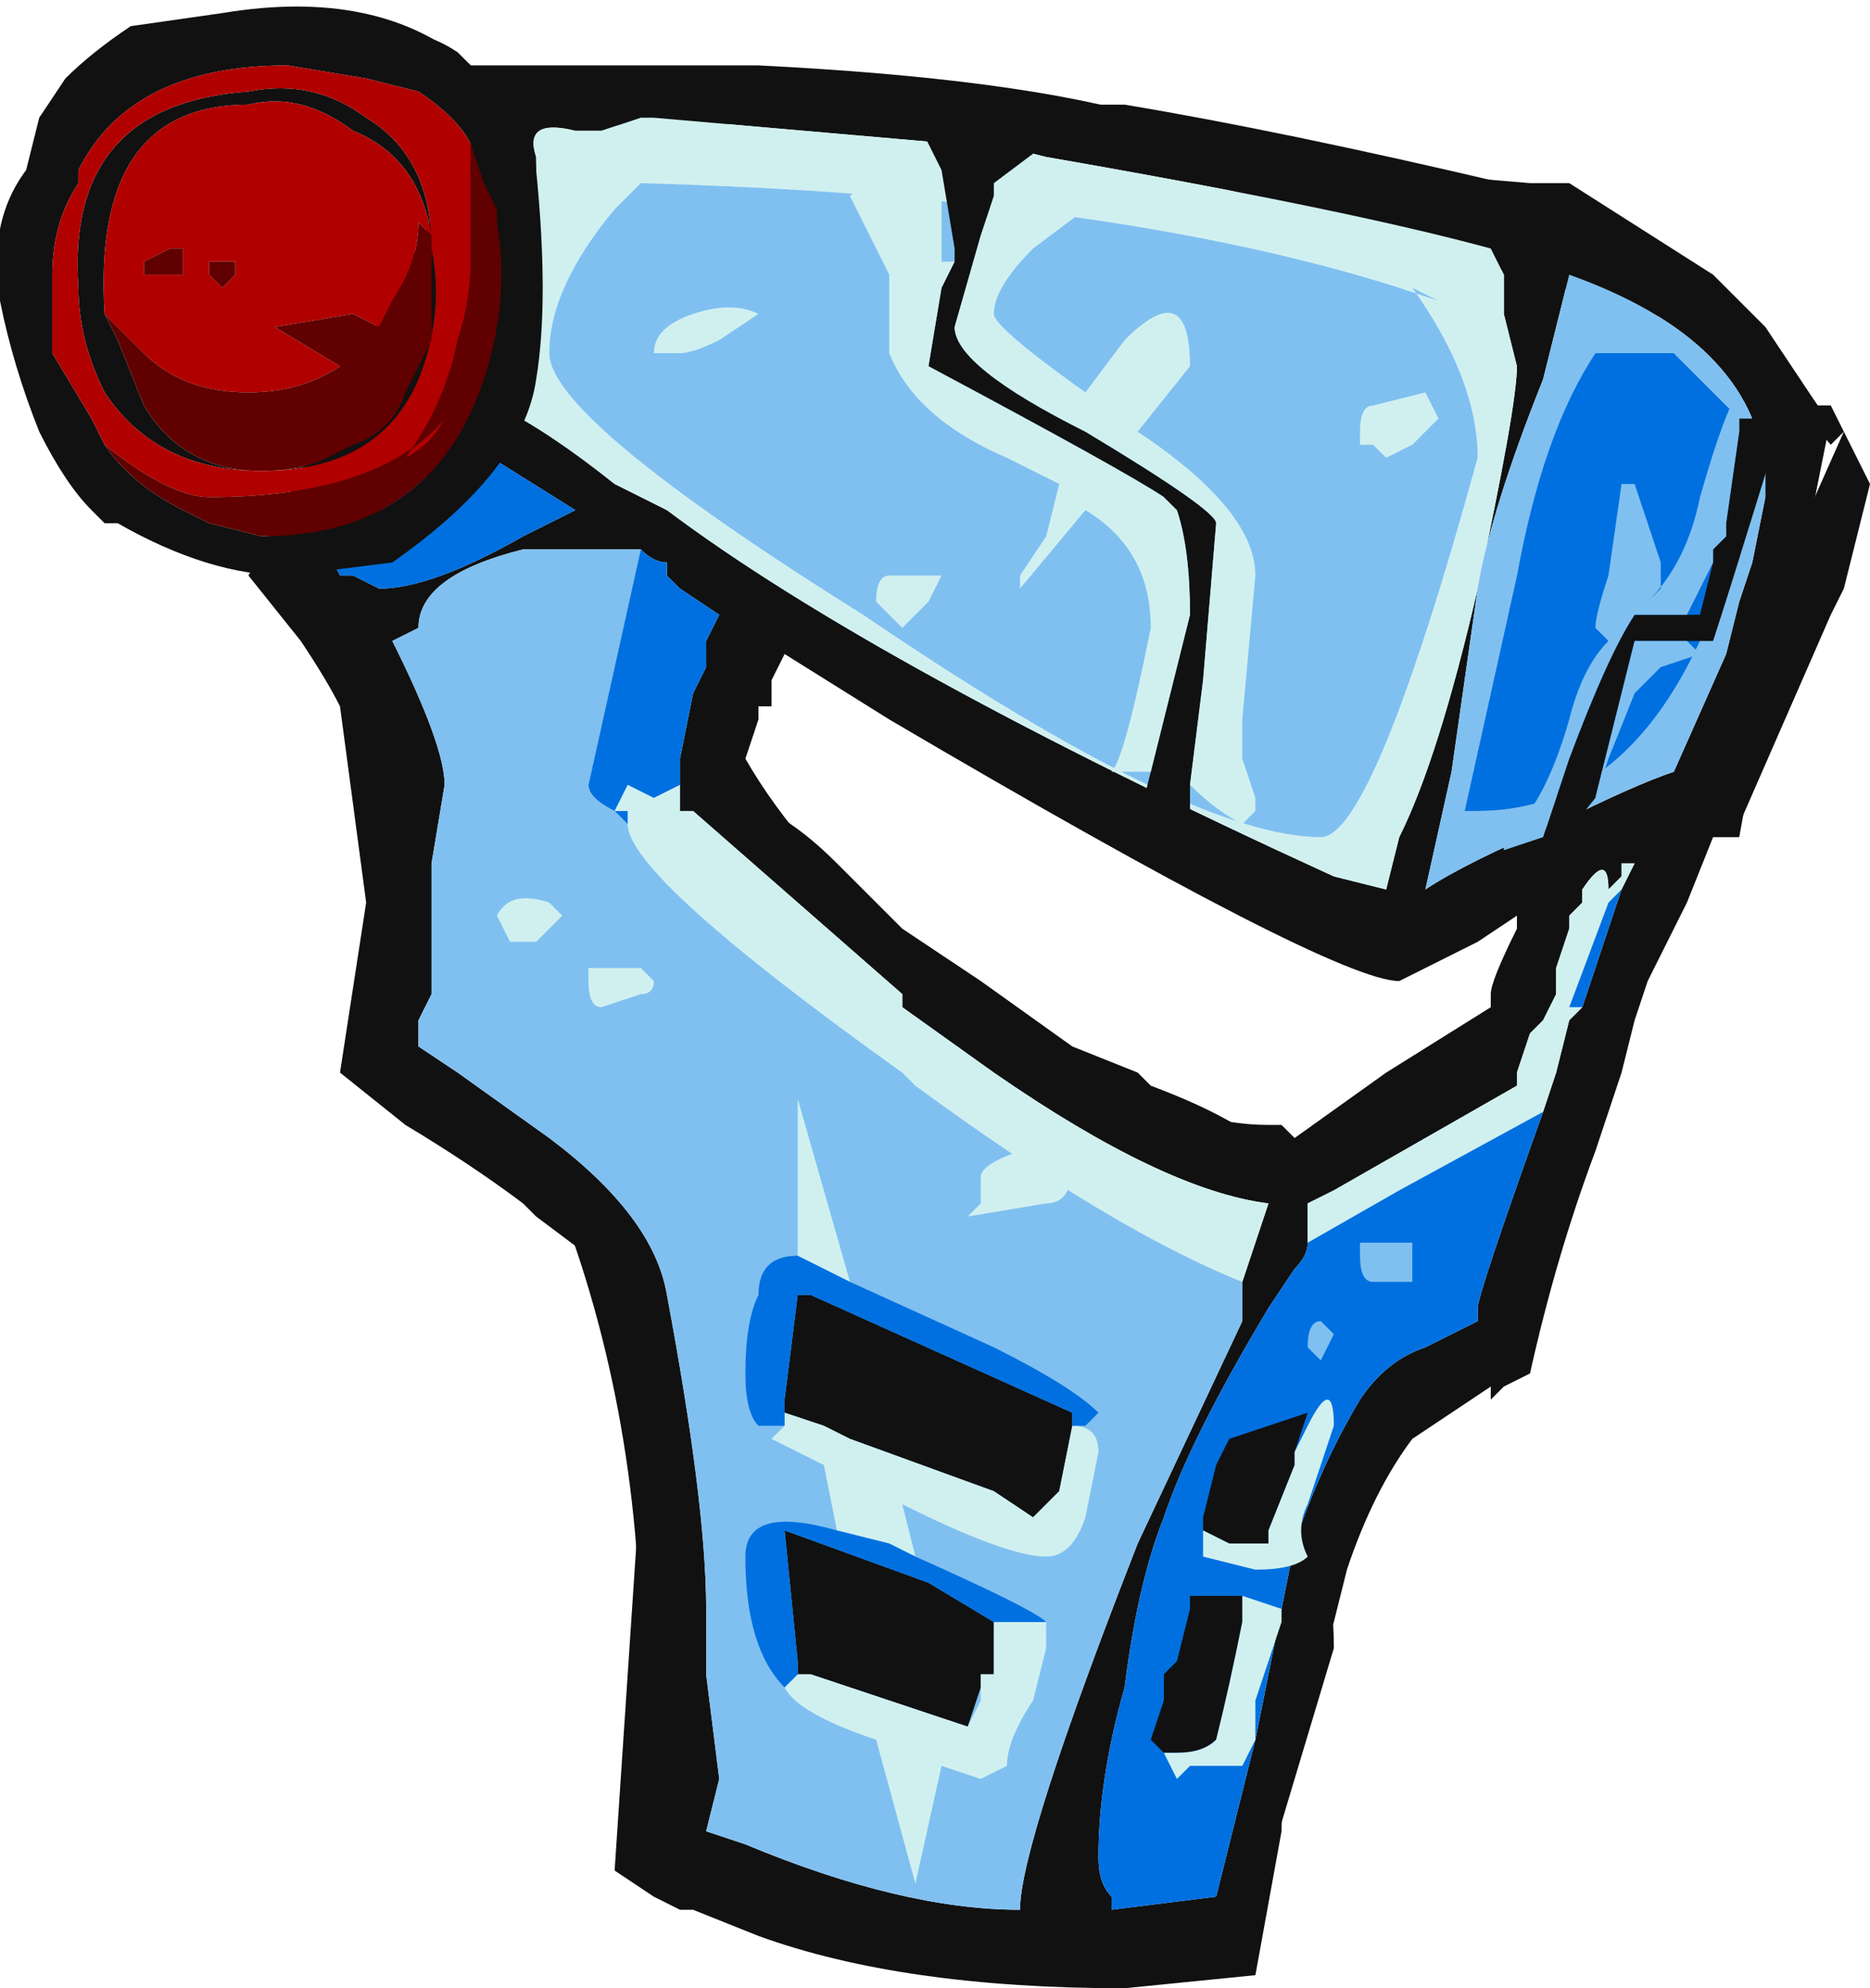 <?xml version="1.0" encoding="UTF-8" standalone="no"?>
<svg xmlns:ffdec="https://www.free-decompiler.com/flash" xmlns:xlink="http://www.w3.org/1999/xlink" ffdec:objectType="frame" height="53.2px" width="50.05px" xmlns="http://www.w3.org/2000/svg">
  <g transform="matrix(1.0, 0.0, 0.0, 1.0, 21.35, 14.35)">
    <use ffdec:characterId="2178" height="7.6" transform="matrix(7.0, 0.0, 0.0, 7.0, -21.35, -14.35)" width="7.15" xlink:href="#shape0"/>
  </g>
  <defs>
    <g id="shape0" transform="matrix(1.0, 0.0, 0.0, 1.0, 3.05, 2.05)">
      <path d="M1.05 -1.5 L0.65 -1.55 0.55 -1.55 -0.1 -1.6 -0.45 -1.55 -1.05 -1.6 -1.2 -1.5 -1.55 -1.9 Q-1.45 -1.95 -1.3 -1.85 L-1.25 -1.8 -0.15 -1.8 Q0.85 -1.75 1.35 -1.6 L2.2 -1.4 2.8 -1.35 2.95 -1.35 3.5 -1.0 3.7 -0.8 3.9 -0.5 3.95 -0.5 4.0 -0.4 3.95 -0.35 3.6 -0.75 1.05 -1.5 M4.0 -0.4 L4.1 -0.2 4.0 0.2 3.95 0.3 3.6 1.1 3.45 1.1 3.8 0.05 4.0 -0.4 M0.4 1.5 L0.7 1.7 1.05 1.95 1.3 2.05 1.35 2.1 Q1.75 2.25 1.85 2.4 L1.0 2.05 -0.25 1.05 -0.3 1.0 Q-0.1 1.0 0.15 1.25 L0.4 1.5 M2.05 4.25 L1.75 5.25 2.0 3.85 Q2.05 4.05 2.05 4.25 M-0.55 3.05 L-0.55 4.3 -0.6 4.3 Q-0.6 3.3 -0.95 2.45 L-0.55 3.05" fill="#111111" fill-rule="evenodd" stroke="none"/>
      <path d="M1.25 -1.65 Q1.85 -1.55 2.7 -1.35 L3.1 -1.25 3.45 -1.0 3.75 -0.7 3.9 -0.5 3.95 -0.5 3.95 -0.45 3.8 0.3 3.8 0.35 3.7 0.6 3.6 1.15 Q3.55 1.15 3.5 1.15 L3.4 1.4 3.25 1.7 3.2 1.85 3.15 2.05 Q3.1 2.2 3.05 2.35 2.9 2.75 2.8 3.2 L2.7 3.25 2.65 3.3 2.65 3.25 2.35 3.45 Q2.2 3.65 2.1 3.95 L2.05 4.15 2.0 4.3 Q1.85 4.65 1.85 4.95 L1.75 5.5 1.25 5.55 Q0.4 5.55 -0.15 5.35 L-0.4 5.25 -0.45 5.25 -0.55 5.2 -0.7 5.1 -0.6 3.6 Q-0.6 3.25 -0.65 3.1 L-0.75 2.95 -0.8 2.75 -1.0 2.6 -1.05 2.55 Q-1.25 2.4 -1.5 2.25 L-1.75 2.05 -1.65 1.4 -1.75 0.65 Q-1.8 0.55 -1.9 0.4 L-2.1 0.15 -1.2 -1.6 Q-1.15 -1.7 -1.1 -1.7 L-0.6 -1.8 -0.6 -1.75 0.35 -1.75 1.1 -1.65 1.25 -1.65 M0.75 -1.5 L0.6 -1.5 -0.55 -1.6 -0.6 -1.6 -0.75 -1.55 -0.85 -1.55 Q-1.05 -1.6 -1.0 -1.45 L-1.0 -1.4 -1.15 -0.5 Q-0.95 -0.4 -0.7 -0.2 -0.6 -0.15 -0.5 -0.1 0.3 0.5 2.05 1.3 L2.25 1.35 2.3 1.15 Q2.45 0.85 2.6 0.2 2.75 -0.5 2.75 -0.65 L2.7 -0.85 2.7 -1.0 2.65 -1.1 Q2.1 -1.25 0.95 -1.45 L0.75 -1.5 M3.7 -0.25 Q3.65 -0.75 2.95 -1.0 L2.85 -0.6 Q2.65 -0.1 2.6 0.2 L2.5 0.9 2.4 1.35 Q2.55 1.25 2.9 1.1 3.2 0.95 3.35 0.9 L3.55 0.45 3.6 0.25 3.65 0.1 3.7 -0.15 3.7 -0.25 M3.15 1.35 L3.2 1.25 3.15 1.25 3.15 1.3 3.1 1.35 Q3.1 1.2 3.0 1.35 L3.0 1.4 2.95 1.45 2.95 1.5 2.9 1.65 2.9 1.75 2.85 1.85 2.8 1.9 2.75 2.05 2.75 2.1 2.05 2.5 1.95 2.55 1.95 2.7 Q1.95 2.75 1.9 2.8 L1.8 2.95 Q1.5 3.45 1.4 3.75 1.3 4.0 1.25 4.4 1.15 4.75 1.15 5.05 1.15 5.15 1.2 5.2 L1.2 5.25 1.6 5.2 1.75 4.6 1.9 3.85 Q2.0 3.55 2.15 3.3 2.25 3.15 2.4 3.1 L2.6 3.0 2.6 2.95 Q2.6 2.9 2.85 2.2 L2.9 2.05 2.95 1.85 3.0 1.8 3.15 1.35 M2.6 1.55 L2.3 1.7 Q2.05 1.7 0.35 0.7 L-0.05 0.45 -0.1 0.55 -0.1 0.65 -0.15 0.65 -0.15 0.7 -0.2 0.85 Q0.0 1.2 0.45 1.6 L0.55 1.65 Q0.75 1.9 1.0 1.95 L1.15 2.05 Q1.5 2.25 1.8 2.25 L1.85 2.25 1.9 2.3 2.25 2.05 2.65 1.8 2.65 1.75 Q2.65 1.7 2.75 1.5 L2.75 1.5 2.75 1.45 2.6 1.55 M1.7 2.85 L1.8 2.55 Q1.4 2.5 0.75 2.05 L0.4 1.8 0.4 1.75 -0.4 1.05 -0.45 1.05 -0.45 0.95 -0.45 0.85 -0.4 0.6 -0.35 0.5 -0.35 0.4 -0.3 0.3 -0.45 0.2 -0.5 0.15 -0.5 0.1 Q-0.55 0.1 -0.6 0.05 L-1.05 0.05 Q-1.45 0.15 -1.45 0.35 L-1.55 0.4 Q-1.35 0.8 -1.35 0.95 L-1.4 1.25 -1.4 1.75 -1.45 1.85 -1.45 1.95 -1.3 2.05 -0.95 2.3 Q-0.55 2.6 -0.5 2.9 -0.35 3.7 -0.35 4.1 L-0.35 4.35 -0.3 4.75 -0.35 4.95 -0.2 5.0 Q0.4 5.25 0.85 5.25 0.85 5.0 1.3 3.85 L1.7 3.0 1.7 2.85 M-1.25 -0.35 L-1.8 0.05 -1.75 0.15 -1.7 0.15 -1.6 0.2 Q-1.4 0.2 -1.05 0.0 L-0.85 -0.1 -1.25 -0.35" fill="#111111" fill-rule="evenodd" stroke="none"/>
      <path d="M0.75 -1.5 L0.95 -1.45 Q2.1 -1.25 2.65 -1.1 L2.7 -1.0 2.7 -0.85 2.75 -0.65 Q2.75 -0.5 2.6 0.2 2.45 0.85 2.3 1.15 L2.25 1.35 2.05 1.3 Q0.3 0.5 -0.5 -0.1 -0.6 -0.15 -0.7 -0.2 -0.95 -0.4 -1.15 -0.5 L-1.0 -1.4 -1.0 -1.45 Q-1.05 -1.6 -0.85 -1.55 L-0.75 -1.55 -0.6 -1.6 -0.55 -1.6 0.6 -1.5 0.75 -1.5 M2.45 -0.9 L2.3 -0.95 Q1.2 -1.3 -0.6 -1.35 L-0.7 -1.25 Q-0.95 -0.95 -0.95 -0.7 -0.95 -0.45 0.25 0.3 1.5 1.15 2.0 1.15 2.2 1.15 2.6 -0.3 2.6 -0.6 2.35 -0.95 L2.45 -0.9 M1.95 2.7 L1.95 2.55 2.05 2.5 2.75 2.1 2.75 2.05 2.8 1.9 2.85 1.85 2.9 1.75 2.9 1.65 2.95 1.5 2.95 1.45 3.0 1.4 3.0 1.35 Q3.1 1.2 3.1 1.35 L3.15 1.3 3.15 1.25 3.2 1.25 3.15 1.35 3.1 1.4 2.95 1.8 3.0 1.8 2.95 1.85 2.9 2.05 2.85 2.2 2.3 2.5 1.95 2.7 M1.7 2.85 Q1.2 2.65 0.45 2.1 L0.4 2.05 Q-0.65 1.3 -0.65 1.1 L-0.65 1.05 -0.7 1.05 -0.65 0.95 -0.55 1.0 -0.45 0.95 -0.45 1.05 -0.4 1.05 0.4 1.75 0.4 1.8 0.75 2.05 Q1.4 2.5 1.8 2.55 L1.7 2.85 M-0.7 1.05 L-0.7 1.05" fill="#d0f0f0" fill-rule="evenodd" stroke="none"/>
      <path d="M2.45 -0.9 L2.35 -0.95 Q2.6 -0.6 2.6 -0.3 2.2 1.15 2.0 1.15 1.5 1.15 0.25 0.3 -0.95 -0.45 -0.95 -0.7 -0.95 -0.95 -0.7 -1.25 L-0.6 -1.35 Q1.2 -1.3 2.3 -0.95 L2.45 -0.9 M3.05 -0.7 Q2.85 -0.4 2.75 0.15 L2.55 1.05 2.6 1.05 Q3.15 1.05 3.45 0.4 3.55 0.1 3.6 -0.25 L3.6 -0.45 3.35 -0.7 3.05 -0.7 M3.7 -0.25 L3.7 -0.15 3.65 0.1 3.6 0.25 3.55 0.45 3.35 0.9 Q3.2 0.95 2.9 1.1 2.55 1.25 2.4 1.35 L2.5 0.9 2.6 0.2 Q2.65 -0.1 2.85 -0.6 L2.95 -1.0 Q3.65 -0.75 3.7 -0.25 M-0.65 1.05 L-0.65 1.1 Q-0.65 1.3 0.4 2.05 L0.45 2.1 Q1.2 2.65 1.7 2.85 L1.7 3.0 1.3 3.85 Q0.85 5.0 0.85 5.25 0.4 5.25 -0.2 5.0 L-0.35 4.95 -0.3 4.75 -0.35 4.35 -0.35 4.1 Q-0.35 3.7 -0.5 2.9 -0.55 2.6 -0.95 2.3 L-1.3 2.05 -1.45 1.95 -1.45 1.85 -1.4 1.75 -1.4 1.25 -1.35 0.95 Q-1.35 0.8 -1.55 0.4 L-1.45 0.35 Q-1.45 0.15 -1.05 0.05 L-0.6 0.05 -0.8 0.95 Q-0.8 1.0 -0.7 1.05 L-0.7 1.05 -0.65 1.1 -0.65 1.05" fill="#80c0f0" fill-rule="evenodd" stroke="none"/>
      <path d="M3.05 -0.7 L3.35 -0.7 3.6 -0.45 3.6 -0.25 Q3.55 0.1 3.45 0.4 3.15 1.05 2.6 1.05 L2.55 1.05 2.75 0.15 Q2.85 -0.4 3.05 -0.7 M1.95 2.7 L2.3 2.5 2.85 2.2 Q2.6 2.9 2.6 2.95 L2.6 3.0 2.4 3.1 Q2.25 3.15 2.15 3.3 2.0 3.55 1.9 3.85 L1.75 4.6 1.6 5.2 1.2 5.25 1.2 5.2 Q1.15 5.15 1.15 5.05 1.15 4.75 1.25 4.4 1.3 4.0 1.4 3.75 1.5 3.45 1.8 2.95 L1.9 2.8 Q1.95 2.75 1.95 2.7 M3.0 1.8 L2.95 1.8 3.1 1.4 3.15 1.35 3.0 1.8 M-0.45 0.95 L-0.55 1.0 -0.65 0.95 -0.7 1.05 -0.65 1.05 -0.65 1.1 -0.7 1.05 Q-0.8 1.0 -0.8 0.95 L-0.6 0.05 Q-0.55 0.1 -0.5 0.1 L-0.5 0.15 -0.45 0.2 -0.3 0.3 -0.35 0.4 -0.35 0.5 -0.4 0.6 -0.45 0.85 -0.45 0.95 M-1.25 -0.35 L-0.85 -0.1 -1.05 0.0 Q-1.4 0.2 -1.6 0.2 L-1.7 0.15 -1.75 0.15 -1.8 0.05 -1.25 -0.35" fill="#0070e0" fill-rule="evenodd" stroke="none"/>
      <path d="M0.6 -1.05 L0.6 -1.1 0.55 -1.4 Q0.5 -1.5 0.45 -1.6 L0.55 -1.55 0.55 -1.6 0.75 -1.6 0.8 -1.55 0.95 -1.5 0.75 -1.35 0.75 -1.3 0.7 -1.15 0.6 -0.8 Q0.6 -0.65 1.1 -0.4 1.6 -0.1 1.6 -0.05 L1.55 0.55 1.5 0.95 1.5 1.2 1.45 1.2 1.35 1.15 1.3 1.1 1.35 0.9 1.5 0.3 Q1.5 0.05 1.45 -0.1 L1.4 -0.1 1.4 -0.15 Q1.25 -0.25 0.5 -0.65 L0.55 -0.95 0.6 -1.05 M3.5 0.1 L3.5 0.05 3.55 0.0 3.55 -0.05 3.6 -0.4 3.6 -0.45 3.65 -0.45 3.6 -0.6 3.7 -0.6 3.75 -0.55 3.7 -0.45 3.75 -0.4 Q3.55 0.25 3.5 0.4 L3.35 0.4 3.2 0.4 3.05 1.0 2.85 1.25 Q2.85 1.3 2.85 1.2 L2.85 1.15 2.95 0.85 Q3.1 0.45 3.2 0.3 L3.35 0.3 3.45 0.3 3.5 0.1 M-0.05 3.3 L0.0 2.9 0.05 2.9 1.05 3.35 1.05 3.4 1.0 3.65 0.9 3.75 0.75 3.65 0.2 3.45 0.1 3.4 -0.05 3.35 -0.05 3.3 M1.55 3.8 L1.55 3.75 1.6 3.55 1.65 3.45 1.95 3.35 1.9 3.5 1.9 3.55 1.8 3.8 1.8 3.85 1.65 3.85 1.55 3.8 M1.4 4.65 L1.35 4.6 1.4 4.45 1.4 4.35 1.45 4.3 1.5 4.1 1.5 4.05 1.7 4.05 1.7 4.1 1.7 4.15 Q1.65 4.4 1.6 4.6 1.55 4.65 1.45 4.65 L1.4 4.65 M0.75 4.15 L0.75 4.35 0.7 4.35 0.7 4.4 0.65 4.55 0.05 4.35 0.0 4.35 0.0 4.3 -0.05 3.8 0.5 4.0 0.75 4.15 M-2.95 -1.4 L-2.9 -1.6 -2.8 -1.75 Q-2.7 -1.85 -2.55 -1.95 L-2.2 -2.0 Q-1.6 -2.1 -1.25 -1.8 -1.0 -1.6 -1.0 -1.4 -0.95 -0.9 -1.0 -0.6 -1.05 -0.25 -1.55 0.1 L-1.95 0.15 Q-2.25 0.15 -2.6 -0.05 L-2.65 -0.05 -2.7 -0.1 Q-2.8 -0.2 -2.9 -0.4 -3.0 -0.65 -3.05 -0.9 -3.1 -1.2 -2.95 -1.4 M-1.25 -1.5 Q-1.3 -1.6 -1.45 -1.7 L-1.65 -1.75 -1.95 -1.8 Q-2.55 -1.8 -2.75 -1.4 L-2.75 -1.35 Q-2.85 -1.2 -2.85 -1.0 L-2.85 -0.7 -2.7 -0.45 -2.65 -0.35 Q-2.55 -0.2 -2.35 -0.1 L-2.25 -0.05 -2.05 0.0 Q-1.4 0.0 -1.2 -0.6 -1.1 -0.9 -1.15 -1.2 L-1.15 -1.25 -1.2 -1.35 -1.25 -1.5 M-1.4 -1.15 Q-1.45 -1.45 -1.7 -1.55 -1.9 -1.7 -2.1 -1.65 -2.7 -1.65 -2.65 -0.85 L-2.6 -0.75 -2.5 -0.5 Q-2.35 -0.25 -2.05 -0.25 -1.9 -0.25 -1.8 -0.3 L-1.7 -0.35 Q-1.55 -0.4 -1.5 -0.55 L-1.4 -0.75 -1.4 -1.15 M-1.65 -1.6 Q-1.4 -1.45 -1.4 -1.1 -1.35 -0.85 -1.45 -0.6 -1.6 -0.25 -2.05 -0.25 -2.45 -0.25 -2.65 -0.55 -2.75 -0.75 -2.75 -0.95 -2.8 -1.65 -2.1 -1.7 -1.85 -1.75 -1.65 -1.6" fill="#111111" fill-rule="evenodd" stroke="none"/>
      <path d="M0.75 -1.3 Q0.85 -1.4 1.05 -1.35 1.1 -1.35 1.1 -1.25 L0.9 -1.1 Q0.75 -0.95 0.75 -0.85 0.75 -0.8 1.1 -0.55 L1.25 -0.75 Q1.5 -1.0 1.5 -0.65 L1.3 -0.4 Q1.75 -0.1 1.75 0.15 L1.7 0.7 1.7 0.85 1.75 1.0 1.75 1.05 1.7 1.1 Q1.6 1.05 1.5 0.95 L1.55 0.55 1.6 -0.05 Q1.6 -0.1 1.1 -0.4 0.6 -0.65 0.6 -0.8 L0.7 -1.15 0.75 -1.3 M1.35 0.9 L1.2 0.9 Q1.25 0.85 1.35 0.35 1.35 0.05 1.1 -0.1 L0.85 0.2 0.85 0.15 0.95 0.0 1.0 -0.2 0.8 -0.3 Q0.45 -0.45 0.35 -0.7 L0.35 -1.0 0.2 -1.3 Q0.5 -1.6 0.55 -1.3 L0.55 -1.05 0.6 -1.05 0.55 -0.95 0.5 -0.65 Q1.25 -0.25 1.4 -0.15 L1.45 -0.1 Q1.5 0.05 1.5 0.3 L1.35 0.9 M2.45 -0.45 L2.35 -0.35 2.25 -0.3 2.2 -0.35 2.15 -0.35 2.15 -0.4 Q2.15 -0.5 2.2 -0.5 L2.4 -0.55 2.45 -0.45 M0.55 0.15 L0.5 0.25 0.4 0.35 0.3 0.25 Q0.3 0.15 0.35 0.15 L0.55 0.15 M1.05 2.4 Q1.05 2.55 0.95 2.55 L0.65 2.6 0.7 2.55 0.7 2.45 Q0.7 2.4 0.85 2.35 L1.05 2.3 1.05 2.4 M0.2 2.85 L0.0 2.75 0.0 2.15 0.2 2.85 M-0.05 3.4 L-0.05 3.3 -0.05 3.35 0.1 3.4 0.2 3.45 0.75 3.65 0.9 3.75 1.0 3.65 1.05 3.4 Q1.15 3.4 1.15 3.5 L1.1 3.75 Q1.05 3.9 0.95 3.9 0.8 3.9 0.4 3.7 L0.45 3.9 0.35 3.85 0.15 3.8 0.1 3.55 -0.1 3.45 -0.05 3.4 M1.9 3.5 L1.95 3.4 Q2.05 3.2 2.05 3.4 L1.95 3.7 Q1.9 3.8 1.95 3.9 1.9 3.95 1.75 3.95 L1.55 3.9 1.55 3.8 1.65 3.85 1.8 3.85 1.8 3.8 1.9 3.55 1.9 3.5 M1.7 4.1 L1.7 4.05 1.85 4.1 1.85 4.15 1.75 4.45 1.75 4.6 1.7 4.7 1.5 4.7 1.45 4.75 1.4 4.65 1.45 4.65 Q1.55 4.65 1.6 4.6 1.65 4.4 1.7 4.15 L1.7 4.1 M0.95 4.15 L0.95 4.25 0.9 4.45 Q0.8 4.6 0.8 4.7 L0.7 4.75 0.55 4.7 0.45 5.15 0.3 4.6 Q0.0 4.5 -0.05 4.4 L0.0 4.35 0.05 4.35 0.65 4.55 0.7 4.45 0.7 4.4 0.7 4.35 0.75 4.35 0.75 4.15 0.95 4.15 M-0.3 -0.75 Q-0.4 -0.7 -0.45 -0.7 L-0.55 -0.7 Q-0.55 -0.8 -0.4 -0.85 -0.25 -0.9 -0.15 -0.85 L-0.3 -0.75 M-1.0 1.55 L-1.1 1.55 -1.15 1.45 Q-1.1 1.35 -0.95 1.4 L-0.9 1.45 -1.0 1.55 M-0.8 1.65 L-0.6 1.65 -0.55 1.7 Q-0.55 1.75 -0.6 1.75 L-0.75 1.8 Q-0.8 1.8 -0.8 1.7 L-0.8 1.65" fill="#d0f0f0" fill-rule="evenodd" stroke="none"/>
      <path d="M3.6 -0.45 L3.6 -0.4 3.55 -0.05 3.55 0.0 3.5 0.05 3.5 0.1 3.4 0.3 3.35 0.3 3.2 0.3 Q3.1 0.45 2.95 0.85 L2.85 1.15 2.7 1.2 2.7 1.15 Q2.85 1.05 2.95 0.7 3.0 0.5 3.1 0.4 L3.05 0.35 Q3.05 0.3 3.1 0.15 L3.15 -0.2 3.2 -0.2 3.3 0.1 3.3 0.2 3.25 0.25 Q3.4 0.1 3.45 -0.15 3.55 -0.5 3.6 -0.55 L3.6 -0.45 M3.35 0.4 L3.4 0.4 3.45 0.45 3.3 0.5 3.2 0.6 3.1 0.85 3.05 1.0 3.2 0.4 3.35 0.4 M2.05 3.05 L2.0 3.15 1.95 3.1 Q1.95 3.0 2.0 3.0 L2.05 3.05 M2.35 2.7 L2.35 2.85 2.2 2.85 Q2.15 2.85 2.15 2.75 L2.15 2.7 2.35 2.7" fill="#80c0f0" fill-rule="evenodd" stroke="none"/>
      <path d="M0.0 2.75 L0.2 2.85 0.75 3.1 Q1.05 3.25 1.15 3.35 L1.1 3.4 1.05 3.4 1.05 3.35 0.05 2.9 0.0 2.9 -0.05 3.3 -0.05 3.4 -0.15 3.4 Q-0.2 3.35 -0.2 3.2 -0.2 3.0 -0.15 2.9 -0.15 2.75 0.0 2.75 M-0.05 4.4 Q-0.2 4.25 -0.2 3.9 -0.2 3.7 0.15 3.8 L0.35 3.85 0.45 3.9 Q0.9 4.1 0.95 4.15 L0.75 4.15 0.5 4.0 -0.05 3.8 0.0 4.3 0.0 4.35 -0.05 4.4" fill="#0070e0" fill-rule="evenodd" stroke="none"/>
      <path d="M-2.15 -1.0 L-2.15 -1.05 -2.25 -1.05 -2.25 -1.0 -2.2 -0.95 -2.15 -1.0 M-2.65 -0.35 L-2.7 -0.45 -2.85 -0.7 -2.85 -1.0 Q-2.85 -1.2 -2.75 -1.35 L-2.75 -1.4 Q-2.55 -1.8 -1.95 -1.8 L-1.65 -1.75 -1.45 -1.7 Q-1.3 -1.6 -1.25 -1.5 L-1.25 -1.05 Q-1.25 -0.9 -1.3 -0.75 -1.35 -0.5 -1.5 -0.3 -1.4 -0.35 -1.35 -0.45 -1.6 -0.15 -2.25 -0.15 -2.4 -0.15 -2.65 -0.35 M-2.65 -0.85 Q-2.7 -1.65 -2.1 -1.65 -1.9 -1.7 -1.7 -1.55 -1.45 -1.45 -1.4 -1.15 L-1.45 -1.2 Q-1.45 -1.05 -1.55 -0.9 L-1.6 -0.8 -1.7 -0.85 -2.0 -0.8 -1.75 -0.65 Q-1.9 -0.55 -2.1 -0.55 -2.35 -0.55 -2.5 -0.7 L-2.65 -0.85 M-1.65 -1.6 Q-1.85 -1.75 -2.1 -1.7 -2.8 -1.65 -2.75 -0.95 -2.75 -0.75 -2.65 -0.55 -2.45 -0.25 -2.05 -0.25 -1.6 -0.25 -1.45 -0.6 -1.35 -0.85 -1.4 -1.1 -1.4 -1.45 -1.65 -1.6 M-2.5 -1.05 L-2.5 -1.0 -2.35 -1.0 -2.35 -1.1 -2.4 -1.1 -2.5 -1.05" fill="#b00000" fill-rule="evenodd" stroke="none"/>
      <path d="M-2.15 -1.0 L-2.2 -0.95 -2.25 -1.0 -2.25 -1.05 -2.15 -1.05 -2.15 -1.0 M-1.25 -1.5 L-1.2 -1.35 -1.15 -1.25 -1.15 -1.2 Q-1.1 -0.9 -1.2 -0.6 -1.4 0.0 -2.05 0.0 L-2.25 -0.05 -2.35 -0.1 Q-2.55 -0.2 -2.65 -0.35 -2.4 -0.15 -2.25 -0.15 -1.6 -0.15 -1.35 -0.45 -1.4 -0.35 -1.5 -0.3 -1.35 -0.5 -1.3 -0.75 -1.25 -0.9 -1.25 -1.05 L-1.25 -1.5 M-2.65 -0.85 L-2.5 -0.7 Q-2.35 -0.55 -2.1 -0.55 -1.9 -0.55 -1.75 -0.65 L-2.0 -0.8 -1.7 -0.85 -1.6 -0.8 -1.55 -0.9 Q-1.45 -1.05 -1.45 -1.2 L-1.4 -1.15 -1.4 -0.75 -1.5 -0.55 Q-1.55 -0.4 -1.7 -0.35 L-1.8 -0.3 Q-1.9 -0.25 -2.05 -0.25 -2.35 -0.25 -2.5 -0.5 L-2.6 -0.75 -2.65 -0.85 M-2.5 -1.05 L-2.4 -1.1 -2.35 -1.1 -2.35 -1.0 -2.5 -1.0 -2.5 -1.05" fill="#600000" fill-rule="evenodd" stroke="none"/>
    </g>
  </defs>
</svg>
